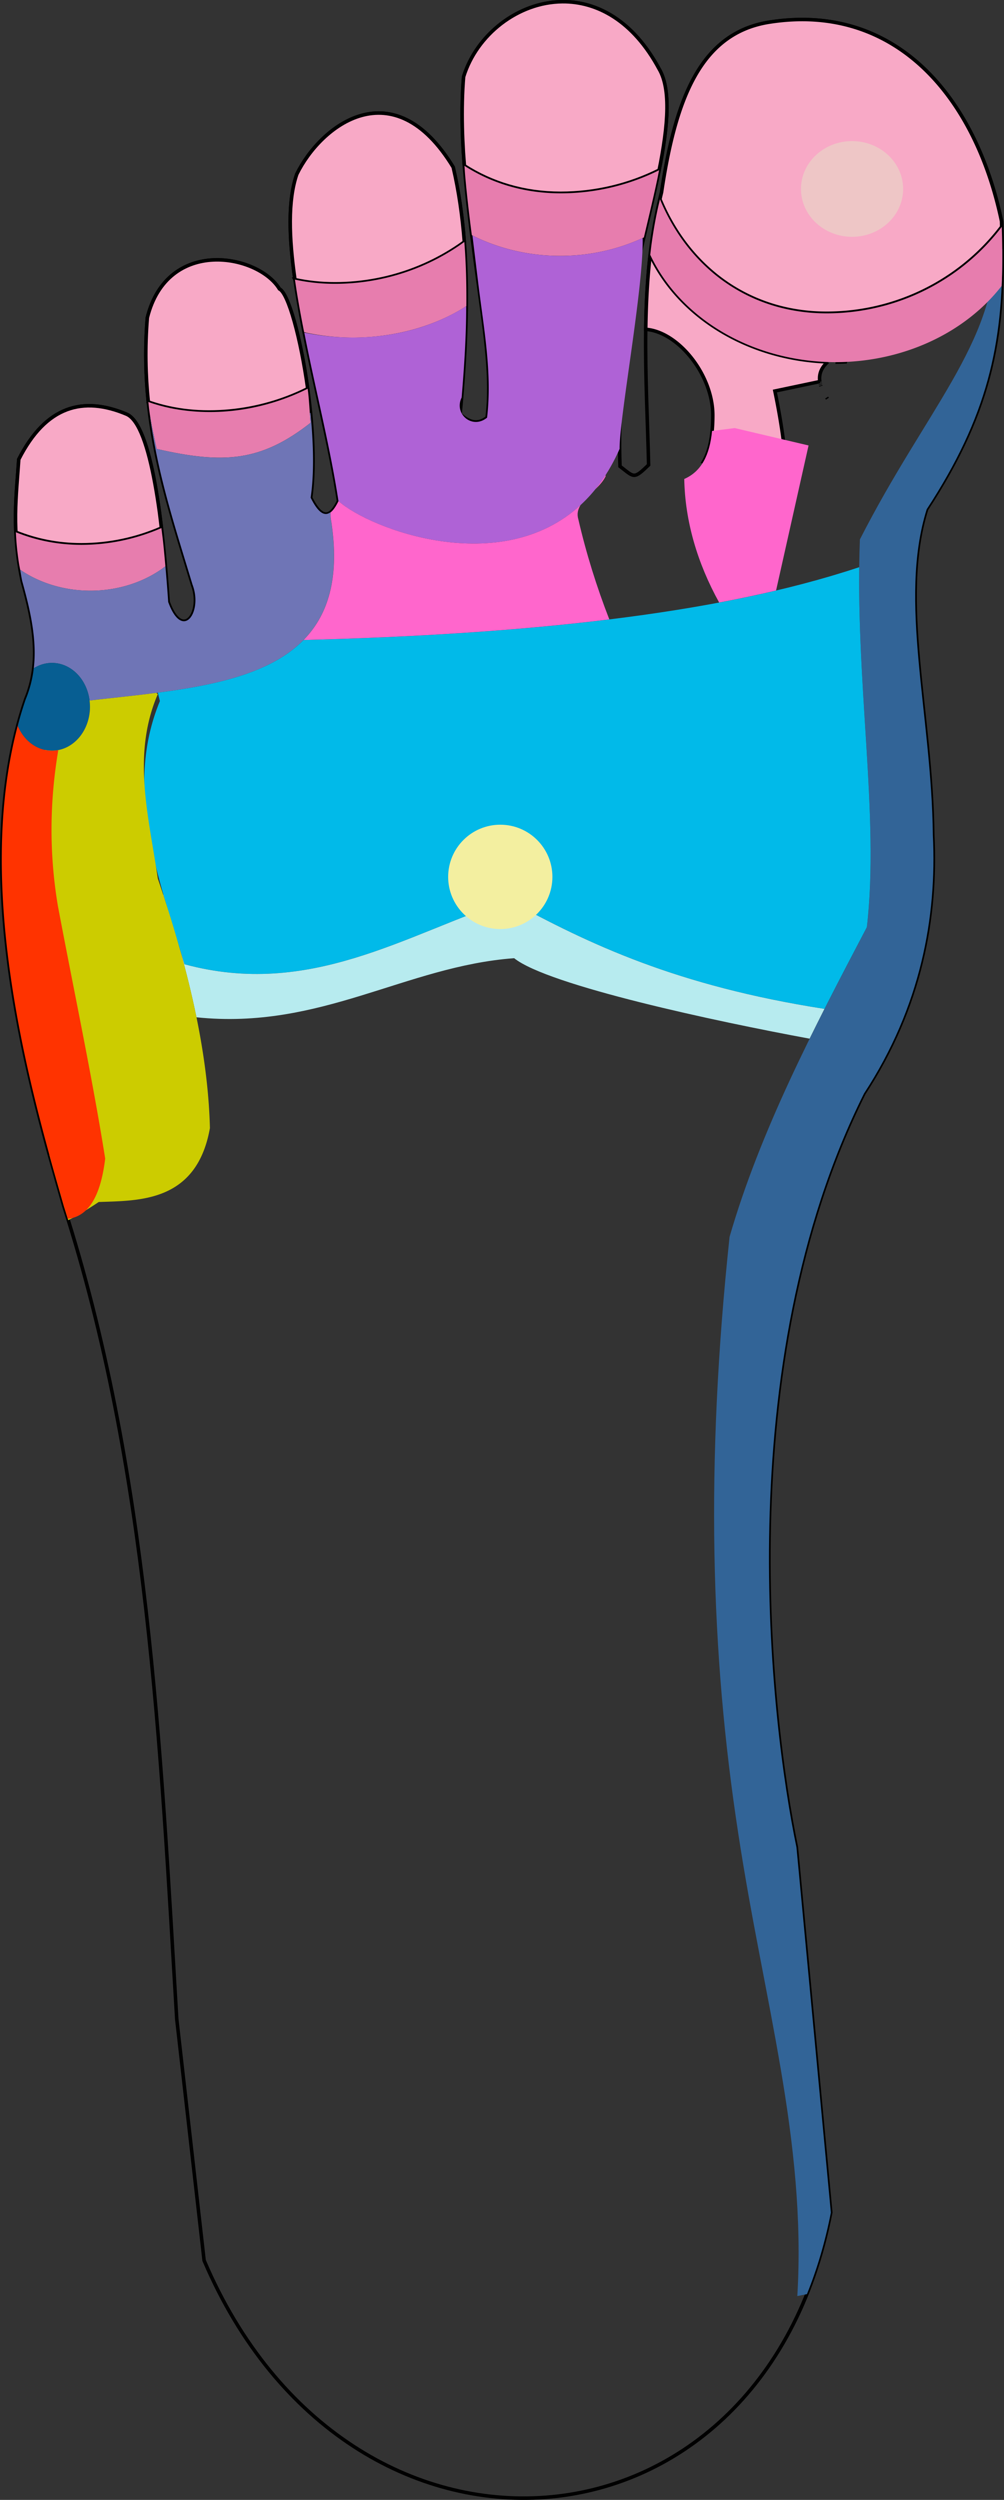 <?xml version="1.0" encoding="UTF-8" standalone="no"?>
<!-- Created with Inkscape (http://www.inkscape.org/) -->

<svg
   width="76.06mm"
   height="189.229mm"
   viewBox="0 0 76.06 189.229"
   version="1.1"
   id="svg305"
   inkscape:version="1.2.2 (732a01da63, 2022-12-09)"
   sodipodi:docname="pe_direito.svg"
   xmlns:inkscape="http://www.inkscape.org/namespaces/inkscape"
   xmlns:sodipodi="http://sodipodi.sourceforge.net/DTD/sodipodi-0.dtd"
   xmlns="http://www.w3.org/2000/svg"
   xmlns:svg="http://www.w3.org/2000/svg">
  <rect x="0" y="0" width="76.06" height="189.229" fill="#333333" stroke="none"/>
  <sodipodi:namedview
     id="namedview307"
     pagecolor="#505050"
     bordercolor="#eeeeee"
     borderopacity="1"
     inkscape:showpageshadow="0"
     inkscape:pageopacity="0"
     inkscape:pagecheckerboard="0"
     inkscape:deskcolor="#505050"
     inkscape:document-units="mm"
     showgrid="false"
     inkscape:zoom="0.78859361"
     inkscape:cx="-46.28493"
     inkscape:cy="357.59864"
     inkscape:window-width="1366"
     inkscape:window-height="745"
     inkscape:window-x="-8"
     inkscape:window-y="-8"
     inkscape:window-maximized="1"
     inkscape:current-layer="layer1" />
  <defs
     id="defs302" />
  <g
     inkscape:label="pe_direito"
     inkscape:groupmode="layer"
     id="layer1"
     transform="translate(17.895,-55.144)">
    <path
       style="display:inline;fill:none;fill-rule:evenodd;stroke:#000000;stroke-width:0.265;stroke-dasharray:none;paint-order:stroke fill markers;stop-color:#000000"
       d="m -2.433,226.249 c 10.95,25.663 42.212,23.361 47.476,-3.631 l -2.607,-27.648 c -1.993,-9.565 -5.188,-36.461 5.12,-57.064 4.31,-6.585 5.519,-13.383 5.213,-19.549 -0.096,-9.172 -2.632,-17.775 -0.465,-24.669 5.028,-7.697 5.993,-13.445 5.678,-21.783 -1.98,-9.492 -8.069,-16.578 -17.594,-15.081 -5.248,0.825 -7.12,5.884 -8.165,12.89 -1.75,6.64 -1.125,14.246 -0.981,20.623 -1.146,1.111 -1.082,0.94 -2.167,0.106 -0.144,-4.037 0.191,-8.074 0.79,-12.112 0.504,-5.004 4.173,-14.581 2.172,-17.97 -4.53,-8.408 -13.043,-5.091 -14.811,0.592 -0.405,4.954 0.387,10.29 1.119,15.712 0.522,3.866 1.037,7.141 0.658,10.092 -0.54,0.402 -1.152,0.553 -2.041,-0.263 0.636,-6.729 0.777,-13.102 -0.527,-18.694 -4.531,-7.446 -10.028,-3.179 -11.848,0.527 -1.839,5.354 1.916,16.5 3.16,24.75 -0.558,1.141 -1.2,1.561 -2.106,-0.263 0.795,-5.219 -1.18,-15.221 -2.37,-15.798 -1.602,-2.627 -8.47,-3.95 -10.005,2.172 -0.644,7.807 1.527,13.925 3.423,20.208 0.801,2.082 -0.758,4.315 -1.843,1.316 -0.382,-5.73 -1.246,-13.43 -3.16,-14.218 -3.29,-1.379 -6.1,-0.634 -8.162,3.423 -0.181,2.758 -0.56,5.285 0.263,9.215 0.894,3.186 1.452,6.09 0.263,8.952 -4.491,13.153 0.472,29.903 2.896,38.376 6.383,19.838 7.331,40.978 8.548,61.507 z"
       id="path289"
       inkscape:label="contorno"
       sodipodi:nodetypes="ccccccccccccccsccccccccccccccccc" />
    <path
       id="path311"
       style="fill:#326497;fill-rule:evenodd;stroke:none;stroke-width:0.265;stroke-dasharray:none;paint-order:stroke fill markers;stop-color:#000000;fill-opacity:1"
       inkscape:label="vertebra_lombar"
       d="m 58.031,73.993 -0.517,-0.135 c -0.002,0.228 -0.009,0.453 -0.021,0.677 -0.012,0.224 -0.028,0.445 -0.05,0.665 -0.021,0.22 -0.047,0.438 -0.077,0.654 -0.03,0.216 -0.066,0.431 -0.105,0.645 -0.04,0.214 -0.083,0.426 -0.131,0.637 -0.048,0.211 -0.1,0.421 -0.157,0.63 -0.056,0.209 -0.117,0.417 -0.181,0.625 -0.064,0.207 -0.132,0.414 -0.204,0.62 -0.072,0.206 -0.147,0.412 -0.226,0.618 -0.079,0.205 -0.162,0.411 -0.248,0.616 -0.172,0.41 -0.358,0.82 -0.556,1.231 -0.198,0.411 -0.408,0.825 -0.629,1.241 -0.221,0.416 -0.453,0.836 -0.695,1.26 -0.242,0.424 -0.494,0.853 -0.753,1.289 -0.26,0.436 -0.528,0.878 -0.803,1.329 -0.55,0.901 -1.129,1.836 -1.725,2.817 -0.298,0.491 -0.601,0.993 -0.906,1.509 -0.306,0.516 -0.614,1.045 -0.925,1.59 -0.311,0.545 -0.622,1.105 -0.935,1.682 -0.313,0.577 -0.626,1.17 -0.939,1.782 -0.026,0.657 -0.042,1.315 -0.051,1.971 -0.009,0.657 -0.009,1.312 -0.004,1.967 0.006,0.655 0.018,1.308 0.035,1.96 0.018,0.652 0.04,1.302 0.067,1.949 0.054,1.295 0.123,2.582 0.199,3.856 0.075,1.274 0.157,2.535 0.234,3.779 0.077,1.244 0.149,2.471 0.206,3.678 0.029,0.603 0.054,1.202 0.074,1.795 0.02,0.593 0.035,1.179 0.044,1.76 0.009,0.581 0.011,1.155 0.006,1.723 -0.005,0.568 -0.018,1.129 -0.039,1.684 -0.021,0.554 -0.052,1.101 -0.092,1.641 -0.04,0.539 -0.091,1.072 -0.152,1.595 -0.505,0.962 -1.01,1.924 -1.512,2.887 -0.502,0.963 -1,1.926 -1.491,2.891 -0.491,0.965 -0.976,1.931 -1.45,2.9 -0.474,0.968 -0.939,1.938 -1.39,2.911 -0.225,0.486 -0.448,0.974 -0.666,1.461 -0.218,0.488 -0.433,0.977 -0.643,1.466 -0.21,0.489 -0.416,0.98 -0.618,1.471 -0.202,0.491 -0.399,0.983 -0.591,1.476 -0.192,0.493 -0.379,0.987 -0.561,1.483 -0.182,0.495 -0.358,0.991 -0.529,1.489 -0.17,0.497 -0.335,0.996 -0.493,1.496 -0.158,0.5 -0.311,1.001 -0.456,1.503 -0.115,1.083 -0.221,2.153 -0.319,3.212 -0.098,1.059 -0.187,2.106 -0.267,3.143 -0.081,1.037 -0.152,2.062 -0.216,3.078 -0.064,1.015 -0.119,2.02 -0.166,3.016 -0.047,0.995 -0.086,1.981 -0.116,2.958 -0.031,0.977 -0.053,1.944 -0.068,2.903 -0.015,0.959 -0.021,1.91 -0.02,2.853 0.001,0.943 0.01,1.878 0.026,2.806 0.017,0.928 0.041,1.848 0.073,2.762 0.032,0.914 0.071,1.821 0.118,2.722 0.047,0.901 0.101,1.797 0.162,2.687 0.061,0.89 0.13,1.774 0.206,2.654 0.076,0.88 0.159,1.754 0.249,2.625 0.09,0.871 0.188,1.737 0.291,2.6 0.104,0.863 0.215,1.721 0.332,2.578 0.118,0.856 0.242,1.71 0.373,2.561 0.121,0.795 0.247,1.582 0.377,2.361 0.13,0.779 0.263,1.55 0.399,2.314 0.272,1.528 0.554,3.028 0.837,4.506 0.282,1.479 0.564,2.936 0.836,4.38 0.136,0.722 0.269,1.44 0.398,2.155 0.129,0.716 0.255,1.428 0.376,2.139 0.12,0.711 0.236,1.42 0.345,2.129 0.109,0.708 0.212,1.416 0.306,2.123 0.095,0.707 0.182,1.415 0.26,2.123 0.078,0.708 0.148,1.417 0.207,2.128 0.059,0.711 0.107,1.423 0.145,2.137 0.037,0.715 0.064,1.432 0.076,2.153 0.013,0.721 0.013,1.445 -0.001,2.173 -0.007,0.364 -0.017,0.729 -0.032,1.096 -0.014,0.366 -0.032,0.734 -0.053,1.103 l 0.727,-0.148 c 0.763,-1.889 1.377,-3.945 1.812,-6.172 l -2.607,-27.648 c -1.993,-9.565 -5.188,-36.461 5.12,-57.064 4.31,-6.585 5.519,-13.382 5.213,-19.549 -0.096,-9.172 -2.632,-17.775 -0.466,-24.669 4.597,-7.036 5.794,-12.45 5.726,-19.698 z" />
    <g
       id="g5602"
       style="display:inline"
       transform="translate(-79.139,-72.011)"
       inkscape:label="cabeça">
      <path
         id="path960"
         style="font-variation-settings:normal;opacity:1;vector-effect:none;fill:#f8a9c6;fill-opacity:1;fill-rule:evenodd;stroke:#000000;stroke-width:0.265;stroke-linecap:butt;stroke-linejoin:miter;stroke-miterlimit:4;stroke-dasharray:none;stroke-dashoffset:0;stroke-opacity:1;-inkscape-stroke:none;paint-order:stroke fill markers;stop-color:#000000;stop-opacity:1"
         d="m 73.471,167.128 c -0.049,-0.406 -0.093,-0.817 -0.148,-1.213 -0.103,-0.745 -0.217,-1.468 -0.343,-2.153 -0.063,-0.342 -0.128,-0.675 -0.197,-0.996 -0.069,-0.321 -0.141,-0.63 -0.217,-0.926 -0.075,-0.295 -0.154,-0.576 -0.236,-0.841 -0.082,-0.265 -0.167,-0.514 -0.256,-0.745 -0.089,-0.231 -0.182,-0.443 -0.278,-0.635 -0.096,-0.192 -0.196,-0.363 -0.3,-0.512 -0.052,-0.074 -0.105,-0.143 -0.159,-0.206 -0.054,-0.063 -0.109,-0.119 -0.164,-0.17 -0.056,-0.051 -0.113,-0.095 -0.171,-0.133 -0.058,-0.038 -0.116,-0.069 -0.176,-0.094 -0.206,-0.086 -0.41,-0.164 -0.611,-0.234 -0.202,-0.069 -0.402,-0.13 -0.599,-0.181 -0.198,-0.052 -0.394,-0.095 -0.588,-0.129 -0.194,-0.034 -0.385,-0.059 -0.575,-0.074 -0.19,-0.015 -0.377,-0.021 -0.562,-0.017 -0.185,0.004 -0.369,0.018 -0.549,0.041 -0.181,0.024 -0.359,0.058 -0.535,0.102 -0.176,0.044 -0.35,0.099 -0.521,0.164 -0.171,0.065 -0.34,0.141 -0.507,0.227 -0.167,0.087 -0.331,0.184 -0.492,0.293 -0.162,0.109 -0.321,0.229 -0.477,0.36 -0.156,0.131 -0.311,0.274 -0.462,0.429 -0.151,0.155 -0.3,0.321 -0.445,0.5 -0.146,0.179 -0.289,0.369 -0.429,0.572 -0.14,0.203 -0.278,0.419 -0.412,0.646 -0.135,0.228 -0.266,0.468 -0.395,0.722 -0.045,0.689 -0.103,1.364 -0.151,2.051 -0.024,0.343 -0.045,0.689 -0.062,1.041 -0.017,0.352 -0.028,0.71 -0.032,1.077 -0.004,0.367 6.98e-4,0.743 0.015,1.131 0.003,0.07 0.011,0.146 0.014,0.217 1.519,0.613 3.18,0.952 4.953,0.952 2.137,0 4.188,-0.45 6.07,-1.269 z"
         inkscape:label="mínimo" />
      <path
         id="path5536"
         style="font-variation-settings:normal;display:inline;opacity:1;vector-effect:none;fill:#f8a9c6;fill-opacity:1;fill-rule:evenodd;stroke:#000000;stroke-width:0.265;stroke-linecap:butt;stroke-linejoin:miter;stroke-miterlimit:4;stroke-dasharray:none;stroke-dashoffset:0;stroke-opacity:1;-inkscape-stroke:none;paint-order:stroke fill markers;stop-color:#000000;stop-opacity:1"
         inkscape:label="anelar"
         d="m 72.479,157.58 c 0.057,0.02 0.113,0.043 0.171,0.062 0.227,0.076 0.456,0.146 0.689,0.21 0.233,0.064 0.469,0.122 0.709,0.174 0.24,0.052 0.482,0.098 0.728,0.137 0.246,0.04 0.494,0.073 0.746,0.099 0.252,0.027 0.507,0.046 0.765,0.06 0.258,0.013 0.518,0.021 0.782,0.021 0.264,0 0.527,-0.006 0.788,-0.019 0.262,-0.012 0.522,-0.03 0.781,-0.055 0.259,-0.024 0.517,-0.055 0.774,-0.091 0.256,-0.036 0.511,-0.078 0.765,-0.126 0.253,-0.048 0.505,-0.102 0.755,-0.161 0.25,-0.059 0.498,-0.124 0.744,-0.194 0.246,-0.07 0.49,-0.146 0.732,-0.227 0.242,-0.081 0.481,-0.168 0.719,-0.26 0.237,-0.092 0.472,-0.19 0.705,-0.292 0.232,-0.103 0.463,-0.211 0.69,-0.324 0.011,-0.005 0.022,-0.012 0.033,-0.017 -0.53,-3.826 -1.464,-7.223 -2.143,-7.551 -1.602,-2.627 -8.47,-3.95 -10.005,2.172 -0.186,2.253 -0.136,4.365 0.072,6.381 z" />
      <path
         id="path5506"
         style="font-variation-settings:normal;display:inline;opacity:1;vector-effect:none;fill:#f8a9c6;fill-opacity:1;fill-rule:evenodd;stroke:#000000;stroke-width:0.265;stroke-linecap:butt;stroke-linejoin:miter;stroke-miterlimit:4;stroke-dasharray:none;stroke-dashoffset:0;stroke-opacity:1;-inkscape-stroke:none;paint-order:stroke fill markers;stop-color:#000000;stop-opacity:1"
         inkscape:label="médio"
         d="m 83.589,148.321 c 0.004,8e-4 0.007,0.002 0.011,0.003 0.24,0.052 0.482,0.098 0.728,0.137 0.246,0.04 0.495,0.073 0.747,0.099 0.252,0.027 0.506,0.047 0.764,0.06 0.258,0.013 0.519,0.02 0.782,0.02 0.264,0 0.526,-0.006 0.788,-0.019 0.262,-0.012 0.522,-0.03 0.781,-0.055 0.259,-0.024 0.517,-0.055 0.774,-0.091 0.256,-0.036 0.511,-0.078 0.765,-0.126 0.253,-0.048 0.505,-0.101 0.755,-0.16 0.25,-0.059 0.498,-0.124 0.744,-0.195 0.246,-0.07 0.49,-0.146 0.732,-0.227 0.242,-0.081 0.482,-0.168 0.719,-0.26 0.237,-0.092 0.472,-0.189 0.705,-0.292 0.232,-0.103 0.462,-0.21 0.689,-0.323 0.227,-0.113 0.452,-0.231 0.673,-0.354 0.222,-0.123 0.441,-0.251 0.656,-0.384 0.216,-0.133 0.428,-0.271 0.637,-0.414 0.129,-0.088 0.254,-0.181 0.381,-0.272 -0.152,-1.957 -0.421,-3.848 -0.843,-5.656 -4.531,-7.446 -10.028,-3.179 -11.848,0.527 -0.688,2.002 -0.593,4.815 -0.14,7.983 z" />
      <path
         id="path5452"
         style="font-variation-settings:normal;opacity:1;vector-effect:none;fill:#f8a9c6;fill-opacity:1;fill-rule:evenodd;stroke:#000000;stroke-width:0.265;stroke-linecap:butt;stroke-linejoin:miter;stroke-miterlimit:4;stroke-dasharray:none;stroke-dashoffset:0;stroke-opacity:1;-inkscape-stroke:none;paint-order:stroke fill markers;stop-color:#000000;stop-opacity:1"
         d="m 111.175,140.04 c 0.038,-0.189 0.079,-0.38 0.114,-0.566 0.079,-0.422 0.151,-0.837 0.214,-1.244 0.063,-0.407 0.117,-0.806 0.16,-1.194 0.043,-0.388 0.073,-0.764 0.091,-1.128 0.018,-0.363 0.022,-0.713 0.01,-1.046 -0.006,-0.167 -0.016,-0.329 -0.029,-0.487 -0.014,-0.158 -0.032,-0.312 -0.055,-0.461 -0.022,-0.149 -0.049,-0.293 -0.081,-0.433 -0.032,-0.139 -0.068,-0.273 -0.11,-0.402 -0.042,-0.129 -0.088,-0.252 -0.14,-0.37 -0.052,-0.118 -0.109,-0.229 -0.172,-0.335 -0.124,-0.23 -0.251,-0.451 -0.38,-0.664 -0.13,-0.213 -0.262,-0.417 -0.397,-0.612 -0.135,-0.196 -0.272,-0.383 -0.412,-0.562 -0.14,-0.179 -0.282,-0.35 -0.426,-0.513 -0.144,-0.163 -0.291,-0.318 -0.439,-0.465 -0.148,-0.147 -0.298,-0.286 -0.45,-0.418 -0.152,-0.132 -0.305,-0.256 -0.46,-0.372 -0.155,-0.117 -0.311,-0.226 -0.469,-0.328 -0.157,-0.102 -0.316,-0.197 -0.476,-0.284 -0.16,-0.088 -0.32,-0.168 -0.482,-0.242 -0.161,-0.074 -0.324,-0.14 -0.487,-0.201 -0.163,-0.06 -0.326,-0.114 -0.49,-0.161 -0.164,-0.047 -0.328,-0.088 -0.492,-0.122 -0.164,-0.034 -0.328,-0.063 -0.492,-0.085 -0.164,-0.022 -0.329,-0.038 -0.492,-0.048 -0.164,-0.01 -0.327,-0.014 -0.49,-0.012 h -5.2e-4 c -0.21,0.002 -0.418,0.013 -0.626,0.034 -0.207,0.021 -0.413,0.05 -0.618,0.088 -0.204,0.038 -0.407,0.085 -0.607,0.14 -0.2,0.055 -0.398,0.119 -0.593,0.19 -0.195,0.071 -0.387,0.15 -0.576,0.236 -0.189,0.086 -0.375,0.18 -0.558,0.281 -0.182,0.101 -0.361,0.208 -0.535,0.322 -0.174,0.114 -0.345,0.235 -0.511,0.362 -0.166,0.127 -0.327,0.261 -0.483,0.399 -0.156,0.139 -0.307,0.283 -0.452,0.434 -0.145,0.15 -0.285,0.306 -0.419,0.466 -0.134,0.16 -0.262,0.326 -0.383,0.496 -0.121,0.17 -0.237,0.344 -0.345,0.523 -0.108,0.179 -0.209,0.361 -0.302,0.548 -0.094,0.186 -0.18,0.377 -0.258,0.571 -0.078,0.194 -0.149,0.39 -0.211,0.59 -0.051,0.619 -0.083,1.245 -0.098,1.875 -0.016,0.631 -0.015,1.267 -5.1e-4,1.907 0.014,0.641 0.043,1.286 0.082,1.936 0.021,0.339 0.052,0.682 0.078,1.023 2.053,1.321 4.515,2.082 7.293,2.082 2.636,0 5.181,-0.62 7.453,-1.75 z"
         inkscape:label="indicador" />
      <path
         id="path16625"
         style="font-variation-settings:normal;display:inline;vector-effect:none;fill:#f8a9c6;fill-opacity:1;stroke:#000000;stroke-width:0.265;stroke-linecap:butt;stroke-linejoin:miter;stroke-miterlimit:4;stroke-dasharray:none;stroke-dashoffset:0;stroke-opacity:1;-inkscape-stroke:none;paint-order:stroke fill markers;stop-color:#000000"
         d="m 110.511,146.365 c -0.019,0.163 -0.042,0.324 -0.059,0.487 -0.046,0.437 -0.086,0.875 -0.12,1.314 -0.034,0.439 -0.062,0.88 -0.085,1.321 -0.045,0.865 -0.071,1.732 -0.082,2.597 2.451,0.178 5.079,3.427 5.079,6.506 0,1.479 -0.214,2.667 -0.718,3.53 l 6.317,1.972 c -0.003,-2.237 -0.349,-4.693 -0.896,-7.337 l 3.403,-0.716 c 9.8e-4,0.007 0.003,0.013 0.004,0.02 -0.081,-0.504 0.051,-1.022 0.599,-1.511 a 15.14,12.967 0 0 1 -13.45,-8.108 c 0.003,-0.025 0.006,-0.05 0.009,-0.075 z m 14.783,8.178 a 15.14,12.967 0 0 1 -0.758,0.021 15.14,12.967 0 0 0 0.757,-0.018 z m -1.929,1.584 c 0.002,0.011 0.004,0.021 0.006,0.032 -0.002,-0.011 -0.004,-0.021 -0.006,-0.032 z m 0.025,0.11 c 0.003,0.011 0.005,0.022 0.008,0.033 -0.003,-0.011 -0.005,-0.022 -0.008,-0.033 z m 0.028,0.099 c 0.004,0.014 0.009,0.028 0.013,0.042 -0.005,-0.014 -0.009,-0.028 -0.013,-0.042 z m 0.454,0.912 c 0.019,0.029 0.037,0.058 0.056,0.086 -0.019,-0.028 -0.038,-0.057 -0.056,-0.086 z m -12.632,-15.006 c 0.023,0.056 0.046,0.112 0.07,0.168 0.048,0.111 0.096,0.222 0.146,0.331 0.05,0.11 0.101,0.218 0.153,0.326 0.052,0.108 0.106,0.215 0.16,0.321 0.054,0.106 0.11,0.212 0.167,0.317 0.057,0.105 0.115,0.208 0.174,0.311 0.059,0.103 0.119,0.205 0.18,0.306 0.061,0.101 0.123,0.201 0.187,0.301 0.063,0.099 0.128,0.198 0.193,0.296 0.066,0.098 0.132,0.194 0.2,0.29 0.068,0.096 0.136,0.19 0.206,0.284 0.07,0.094 0.141,0.187 0.213,0.279 0.072,0.092 0.145,0.183 0.219,0.272 0.074,0.09 0.149,0.178 0.225,0.266 0.076,0.088 0.153,0.175 0.231,0.26 0.078,0.086 0.158,0.17 0.238,0.254 0.08,0.084 0.161,0.166 0.243,0.248 0.082,0.081 0.165,0.162 0.25,0.241 0.084,0.079 0.169,0.157 0.255,0.234 0.086,0.077 0.173,0.152 0.261,0.227 0.088,0.075 0.177,0.148 0.267,0.221 0.09,0.072 0.181,0.143 0.273,0.213 0.092,0.07 0.185,0.139 0.279,0.206 0.094,0.067 0.189,0.133 0.284,0.198 0.096,0.065 0.192,0.129 0.289,0.191 0.098,0.062 0.196,0.124 0.296,0.183 0.099,0.06 0.2,0.119 0.301,0.176 0.101,0.057 0.203,0.113 0.306,0.168 0.103,0.055 0.207,0.108 0.312,0.16 0.105,0.052 0.21,0.103 0.317,0.152 0.106,0.049 0.214,0.097 0.322,0.144 0.108,0.046 0.217,0.091 0.327,0.135 0.11,0.044 0.221,0.086 0.332,0.127 0.112,0.041 0.224,0.08 0.337,0.118 0.113,0.038 0.227,0.074 0.342,0.11 0.115,0.035 0.231,0.069 0.347,0.101 0.117,0.032 0.234,0.062 0.352,0.091 0.118,0.029 0.237,0.057 0.357,0.083 0.12,0.026 0.24,0.051 0.362,0.073 0.121,0.023 0.243,0.044 0.366,0.064 0.123,0.02 0.247,0.038 0.371,0.055 0.124,0.017 0.249,0.032 0.375,0.045 0.126,0.013 0.253,0.025 0.38,0.035 0.127,0.01 0.256,0.019 0.384,0.025 0.129,0.007 0.258,0.012 0.389,0.015 0.13,0.003 0.261,0.005 0.393,0.005 0.132,0 0.264,-0.002 0.395,-0.005 0.131,-0.003 0.262,-0.008 0.393,-0.014 0.131,-0.006 0.261,-0.014 0.391,-0.023 0.13,-0.009 0.26,-0.019 0.39,-0.032 0.13,-0.012 0.259,-0.026 0.388,-0.041 0.129,-0.015 0.257,-0.032 0.386,-0.05 0.128,-0.018 0.256,-0.038 0.383,-0.059 0.127,-0.021 0.255,-0.043 0.381,-0.067 0.127,-0.024 0.253,-0.049 0.379,-0.076 0.126,-0.027 0.251,-0.055 0.376,-0.085 0.125,-0.03 0.25,-0.061 0.374,-0.093 0.124,-0.032 0.247,-0.066 0.371,-0.101 0.123,-0.035 0.245,-0.072 0.367,-0.11 0.122,-0.038 0.244,-0.078 0.365,-0.118 0.121,-0.041 0.241,-0.083 0.361,-0.126 0.12,-0.043 0.239,-0.088 0.358,-0.134 0.119,-0.046 0.237,-0.093 0.354,-0.142 0.117,-0.049 0.234,-0.099 0.35,-0.15 0.116,-0.051 0.232,-0.104 0.347,-0.158 0.115,-0.054 0.23,-0.109 0.343,-0.166 0.114,-0.057 0.226,-0.114 0.338,-0.173 0.112,-0.059 0.224,-0.119 0.335,-0.181 0.111,-0.061 0.221,-0.125 0.33,-0.189 0.109,-0.064 0.218,-0.129 0.326,-0.196 0.108,-0.067 0.215,-0.134 0.321,-0.203 0.106,-0.069 0.212,-0.139 0.317,-0.21 0.105,-0.071 0.209,-0.144 0.312,-0.218 0.103,-0.074 0.205,-0.149 0.306,-0.225 0.101,-0.076 0.202,-0.153 0.301,-0.232 0.1,-0.078 0.198,-0.158 0.296,-0.239 0.098,-0.081 0.194,-0.163 0.29,-0.245 0.096,-0.083 0.191,-0.167 0.285,-0.252 0.094,-0.085 0.187,-0.172 0.279,-0.259 0.092,-0.087 0.183,-0.176 0.273,-0.266 0.09,-0.09 0.18,-0.18 0.268,-0.272 0.088,-0.092 0.175,-0.185 0.261,-0.279 0.086,-0.094 0.171,-0.189 0.255,-0.285 0.084,-0.096 0.167,-0.193 0.249,-0.291 0.082,-0.098 0.163,-0.198 0.242,-0.298 0.074,-0.093 0.148,-0.188 0.22,-0.283 -0.004,-0.139 -0.004,-0.27 -0.009,-0.41 -1.98,-9.492 -8.069,-16.578 -17.594,-15.08 -5.248,0.825 -7.12,5.884 -8.165,12.89 -0.045,0.171 -0.082,0.345 -0.124,0.517 z"
         inkscape:label="polegar" />
    </g>
    <ellipse
       style="display:inline;fill:#eec6c6;fill-opacity:1;fill-rule:evenodd;stroke-width:0.265"
       id="path352"
       cx="87.113"
       cy="119.72"
       rx="3.869"
       ry="3.623"
       inkscape:label="glândula pituitária"
       transform="translate(-40.459,-50.273)" />
    <g
       id="g5811"
       inkscape:label="dentes"
       style="display:inline"
       transform="translate(-79.139,-72.011)">
      <path
         id="path1301"
         style="font-variation-settings:normal;display:inline;opacity:1;vector-effect:none;fill:#e77dae;fill-opacity:1;fill-rule:evenodd;stroke-width:0.265;stroke-linecap:butt;stroke-linejoin:miter;stroke-miterlimit:4;stroke-dasharray:none;stroke-dashoffset:0;stroke-opacity:1;-inkscape-stroke:none;stop-color:#000000;stop-opacity:1"
         d="m 84.769,159.16 c -0.067,-0.77 -0.108,-1.817 -0.216,-2.581 -3.188,1.589 -6.911,2.179 -10.415,1.468 -0.56,-0.12 -1.116,-0.267 -1.655,-0.465 0.128,1.35 0.351,2.225 0.627,3.552 5.075,1.163 7.904,0.966 11.659,-1.974 z"
         sodipodi:nodetypes="cscccc"
         inkscape:label="anelar2" />
      <path
         id="path1174"
         style="font-variation-settings:normal;vector-effect:none;fill:#e77dae;fill-opacity:1;fill-rule:evenodd;stroke-width:0.265;stroke-linecap:butt;stroke-linejoin:miter;stroke-miterlimit:4;stroke-dasharray:none;stroke-dashoffset:0;stroke-opacity:1;-inkscape-stroke:none;stop-color:#000000"
         d="m 96.572,150.328 c 0.001,-0.138 0.003,-0.277 0.003,-0.415 6.57e-4,-0.198 1.16e-4,-0.395 -0.001,-0.592 -0.001,-0.197 -0.003,-0.393 -0.006,-0.589 -0.003,-0.196 -0.007,-0.391 -0.012,-0.586 -0.005,-0.195 -0.011,-0.389 -0.018,-0.582 -0.007,-0.194 -0.015,-0.386 -0.024,-0.579 -0.009,-0.192 -0.019,-0.384 -0.03,-0.576 -0.011,-0.191 -0.023,-0.382 -0.037,-0.572 -0.009,-0.124 -0.018,-0.247 -0.028,-0.37 -0.126,0.091 -0.252,0.184 -0.381,0.272 -0.209,0.143 -0.422,0.281 -0.637,0.414 -0.216,0.133 -0.435,0.261 -0.656,0.384 -0.222,0.123 -0.446,0.242 -0.673,0.354 -0.227,0.113 -0.457,0.221 -0.689,0.323 -0.232,0.103 -0.467,0.2 -0.705,0.292 -0.237,0.092 -0.477,0.179 -0.719,0.26 -0.242,0.081 -0.486,0.157 -0.732,0.227 -0.246,0.07 -0.494,0.136 -0.744,0.195 -0.25,0.059 -0.502,0.112 -0.755,0.16 -0.253,0.048 -0.508,0.09 -0.765,0.126 -0.256,0.036 -0.514,0.067 -0.774,0.091 -0.259,0.024 -0.52,0.043 -0.781,0.055 -0.262,0.013 -0.524,0.019 -0.788,0.019 -0.264,0 -0.525,-0.007 -0.782,-0.02 -0.258,-0.013 -0.512,-0.034 -0.764,-0.06 -0.252,-0.027 -0.501,-0.06 -0.747,-0.099 -0.246,-0.04 -0.488,-0.086 -0.728,-0.137 -0.004,-0.001 -0.007,-0.002 -0.011,-0.003 0.001,0.009 0.002,0.017 0.004,0.025 0.038,0.265 0.079,0.532 0.121,0.802 0.043,0.27 0.088,0.541 0.135,0.815 0.047,0.274 0.096,0.549 0.147,0.827 0.051,0.277 0.103,0.556 0.157,0.837 0.043,0.224 0.088,0.449 0.133,0.674 a 13.033,9.413 0 0 0 3.656,0.412 13.033,9.413 0 0 0 8.63,-2.384 z"
         inkscape:label="médio2" />
      <path
         id="path1112"
         style="font-variation-settings:normal;vector-effect:none;fill:#e77dae;fill-opacity:1;fill-rule:evenodd;stroke-width:0.265;stroke-linecap:butt;stroke-linejoin:miter;stroke-miterlimit:4;stroke-dasharray:none;stroke-dashoffset:0;stroke-opacity:1;-inkscape-stroke:none;stop-color:#000000"
         d="m 110.022,145.128 c 0.139,-0.587 0.278,-1.173 0.42,-1.776 0.204,-0.865 0.407,-1.738 0.589,-2.599 0.051,-0.24 0.096,-0.475 0.143,-0.713 -2.272,1.13 -4.817,1.749 -7.452,1.749 -2.778,0 -5.24,-0.76 -7.293,-2.082 0.024,0.313 0.043,0.624 0.072,0.938 0.06,0.658 0.128,1.319 0.203,1.983 0.075,0.664 0.156,1.332 0.242,2.002 0.014,0.108 0.029,0.217 0.043,0.325 a 13.231,11.388 0 0 0 6.685,1.569 13.231,11.388 0 0 0 6.348,-1.397 z"
         inkscape:label="indicador2" />
      <path
         id="path1003"
         style="font-variation-settings:normal;vector-effect:none;fill:#e77dae;fill-opacity:1;fill-rule:evenodd;stroke-width:0.265;stroke-linecap:butt;stroke-linejoin:miter;stroke-miterlimit:4;stroke-dasharray:none;stroke-dashoffset:0;stroke-opacity:1;-inkscape-stroke:none;stop-color:#000000"
         d="m 137.123,148.791 c 0.006,-0.143 0.017,-0.283 0.022,-0.427 0.016,-0.47 0.026,-0.947 0.029,-1.432 0.003,-0.485 -3.1e-4,-0.978 -0.009,-1.48 -0.008,-0.452 -0.022,-0.915 -0.039,-1.382 0.002,0.085 0.003,0.171 0.006,0.258 -0.072,0.095 -0.146,0.19 -0.22,0.283 -0.08,0.1 -0.16,0.2 -0.242,0.298 -0.082,0.098 -0.165,0.195 -0.249,0.291 -0.084,0.096 -0.169,0.191 -0.255,0.285 -0.086,0.094 -0.173,0.187 -0.261,0.279 -0.088,0.092 -0.177,0.182 -0.268,0.272 -0.09,0.09 -0.181,0.178 -0.273,0.266 -0.092,0.087 -0.185,0.174 -0.279,0.259 -0.094,0.085 -0.189,0.169 -0.285,0.252 -0.096,0.083 -0.193,0.165 -0.29,0.245 -0.098,0.081 -0.197,0.16 -0.296,0.239 -0.1,0.078 -0.2,0.155 -0.301,0.232 -0.101,0.076 -0.203,0.151 -0.306,0.225 -0.103,0.074 -0.207,0.146 -0.312,0.218 -0.105,0.071 -0.211,0.141 -0.317,0.21 -0.106,0.069 -0.213,0.137 -0.321,0.203 -0.108,0.067 -0.216,0.132 -0.326,0.196 -0.109,0.064 -0.219,0.127 -0.33,0.189 -0.111,0.062 -0.223,0.122 -0.335,0.181 -0.112,0.059 -0.225,0.117 -0.338,0.173 -0.114,0.057 -0.228,0.112 -0.343,0.166 -0.115,0.054 -0.231,0.106 -0.347,0.158 -0.116,0.051 -0.233,0.102 -0.35,0.15 -0.117,0.049 -0.236,0.096 -0.354,0.142 -0.119,0.046 -0.238,0.09 -0.358,0.134 -0.12,0.043 -0.24,0.085 -0.361,0.126 -0.121,0.041 -0.243,0.08 -0.365,0.118 -0.122,0.038 -0.244,0.074 -0.367,0.11 -0.123,0.035 -0.246,0.069 -0.371,0.101 -0.124,0.032 -0.249,0.063 -0.374,0.093 -0.125,0.03 -0.25,0.058 -0.376,0.085 -0.126,0.027 -0.252,0.052 -0.379,0.076 -0.127,0.024 -0.254,0.046 -0.381,0.067 -0.127,0.021 -0.255,0.041 -0.383,0.059 -0.128,0.018 -0.257,0.035 -0.386,0.05 -0.129,0.015 -0.259,0.029 -0.388,0.041 -0.13,0.012 -0.259,0.022 -0.39,0.032 -0.13,0.009 -0.26,0.017 -0.391,0.023 -0.131,0.006 -0.262,0.011 -0.393,0.014 -0.131,0.003 -0.263,0.005 -0.395,0.005 -0.132,0 -0.263,-0.002 -0.393,-0.005 -0.13,-0.003 -0.26,-0.008 -0.389,-0.015 -0.129,-0.007 -0.257,-0.015 -0.384,-0.025 -0.127,-0.01 -0.254,-0.021 -0.38,-0.035 -0.126,-0.013 -0.251,-0.028 -0.375,-0.045 -0.124,-0.017 -0.248,-0.035 -0.371,-0.055 -0.123,-0.02 -0.245,-0.041 -0.366,-0.064 -0.121,-0.023 -0.242,-0.047 -0.362,-0.073 -0.12,-0.026 -0.239,-0.054 -0.357,-0.083 -0.118,-0.029 -0.235,-0.059 -0.352,-0.091 -0.117,-0.032 -0.232,-0.066 -0.347,-0.101 -0.115,-0.035 -0.229,-0.072 -0.342,-0.11 -0.113,-0.038 -0.226,-0.077 -0.337,-0.118 -0.112,-0.041 -0.222,-0.083 -0.332,-0.127 -0.11,-0.044 -0.219,-0.088 -0.327,-0.135 -0.108,-0.047 -0.216,-0.094 -0.322,-0.144 -0.106,-0.049 -0.212,-0.1 -0.317,-0.152 -0.105,-0.052 -0.209,-0.105 -0.312,-0.16 -0.103,-0.055 -0.205,-0.111 -0.306,-0.168 -0.101,-0.057 -0.201,-0.116 -0.301,-0.176 -0.099,-0.06 -0.198,-0.121 -0.296,-0.183 -0.098,-0.062 -0.194,-0.126 -0.289,-0.191 -0.096,-0.065 -0.19,-0.131 -0.284,-0.198 -0.094,-0.067 -0.187,-0.136 -0.279,-0.206 -0.092,-0.07 -0.183,-0.141 -0.273,-0.213 -0.09,-0.072 -0.179,-0.146 -0.267,-0.221 -0.088,-0.075 -0.175,-0.15 -0.261,-0.227 -0.086,-0.077 -0.171,-0.155 -0.255,-0.234 -0.084,-0.079 -0.167,-0.159 -0.25,-0.241 -0.082,-0.081 -0.163,-0.164 -0.243,-0.248 -0.08,-0.084 -0.16,-0.168 -0.238,-0.254 -0.078,-0.086 -0.155,-0.173 -0.231,-0.26 -0.076,-0.088 -0.151,-0.176 -0.225,-0.266 -0.074,-0.09 -0.147,-0.181 -0.219,-0.272 -0.072,-0.092 -0.143,-0.185 -0.213,-0.279 -0.07,-0.094 -0.138,-0.189 -0.206,-0.284 -0.068,-0.096 -0.134,-0.192 -0.2,-0.29 -0.066,-0.098 -0.13,-0.196 -0.193,-0.296 -0.063,-0.099 -0.125,-0.2 -0.187,-0.301 -0.061,-0.101 -0.121,-0.203 -0.18,-0.306 -0.059,-0.103 -0.117,-0.206 -0.174,-0.311 -0.057,-0.105 -0.112,-0.21 -0.167,-0.317 -0.054,-0.106 -0.108,-0.213 -0.16,-0.321 -0.052,-0.108 -0.103,-0.217 -0.153,-0.326 -0.05,-0.11 -0.099,-0.22 -0.146,-0.331 -0.024,-0.056 -0.046,-0.112 -0.07,-0.168 l 5.2e-4,-5.2e-4 c 0.017,-0.071 0.033,-0.142 0.05,-0.213 -0.08,0.316 -0.158,0.632 -0.228,0.952 -0.091,0.422 -0.175,0.847 -0.25,1.275 -0.075,0.428 -0.143,0.859 -0.203,1.291 -0.041,0.296 -0.074,0.594 -0.109,0.892 a 15.14,12.967 0 0 0 14.034,8.124 15.14,12.967 0 0 0 12.588,-5.773 z"
         inkscape:label="polegar2" />
      <path
         id="path1431"
         style="font-variation-settings:normal;display:inline;vector-effect:none;fill:#e77dae;fill-opacity:1;fill-rule:evenodd;stroke-width:0.265;stroke-linecap:butt;stroke-linejoin:miter;stroke-miterlimit:4;stroke-dasharray:none;stroke-dashoffset:0;stroke-opacity:1;-inkscape-stroke:none;stop-color:#000000"
         d="m 73.774,170.022 c -0.054,-0.607 -0.108,-1.216 -0.173,-1.826 -0.039,-0.36 -0.087,-0.711 -0.13,-1.068 -1.882,0.819 -3.933,1.269 -6.07,1.269 -1.773,0 -3.434,-0.339 -4.953,-0.952 0.015,0.322 0.033,0.647 0.065,0.989 0.039,0.416 0.091,0.849 0.159,1.299 0.026,0.175 0.067,0.367 0.099,0.548 a 8.393,6.977 0 0 0 5.323,1.588 8.393,6.977 0 0 0 5.68,-1.846 z"
         inkscape:label="mínimo2" />
    </g>
    <path
       id="path496-5"
       style="display:inline;fill:#6f75b6;fill-opacity:1;fill-rule:evenodd;stroke:none;stroke-width:0.265;stroke-dasharray:none;paint-order:stroke fill markers;stop-color:#000000"
       inkscape:label="ouvido"
       d="m 5.629,86.394 c -0.018,0.006 -0.035,0.013 -0.053,0.02 0.017,0.259 0.035,0.51 0.054,0.735 -0.117,0.092 -0.234,0.181 -0.349,0.268 -0.116,0.087 -0.231,0.17 -0.345,0.252 -0.114,0.081 -0.228,0.16 -0.341,0.236 -0.113,0.076 -0.225,0.15 -0.336,0.221 -0.112,0.071 -0.223,0.14 -0.333,0.206 -0.111,0.066 -0.221,0.13 -0.331,0.191 -0.11,0.061 -0.22,0.12 -0.329,0.177 -0.109,0.056 -0.219,0.111 -0.328,0.162 -0.109,0.052 -0.218,0.101 -0.327,0.148 -0.109,0.047 -0.218,0.092 -0.327,0.134 -0.109,0.043 -0.218,0.083 -0.327,0.121 -0.109,0.038 -0.219,0.074 -0.328,0.107 -0.11,0.034 -0.219,0.065 -0.329,0.095 -0.11,0.029 -0.221,0.057 -0.332,0.082 -0.111,0.025 -0.223,0.048 -0.335,0.069 -0.112,0.021 -0.224,0.04 -0.337,0.057 -0.113,0.017 -0.227,0.032 -0.342,0.045 -0.115,0.013 -0.23,0.024 -0.346,0.033 -0.116,0.009 -0.233,0.016 -0.351,0.022 -0.118,0.005 -0.237,0.009 -0.357,0.01 -0.12,0.002 -0.241,0.002 -0.363,-5.1e-4 -0.122,-0.002 -0.246,-0.006 -0.37,-0.011 -0.124,-0.006 -0.25,-0.013 -0.377,-0.022 -0.127,-0.009 -0.255,-0.02 -0.385,-0.033 -0.13,-0.012 -0.261,-0.026 -0.393,-0.042 -0.133,-0.016 -0.267,-0.033 -0.403,-0.052 -0.136,-0.019 -0.273,-0.039 -0.412,-0.061 -0.139,-0.022 -0.28,-0.046 -0.422,-0.071 -0.143,-0.025 -0.287,-0.052 -0.434,-0.08 -0.146,-0.028 -0.294,-0.058 -0.444,-0.088 -0.15,-0.031 -0.303,-0.063 -0.457,-0.097 -0.154,-0.034 -0.311,-0.069 -0.469,-0.105 -0.096,-0.462 -0.186,-0.87 -0.267,-1.262 -0.041,-0.196 -0.079,-0.388 -0.116,-0.581 -0.036,-0.193 -0.071,-0.387 -0.102,-0.587 -0.003,-10e-4 -0.006,-0.003 -0.009,-0.004 0.606,4.514 1.967,8.576 3.213,12.707 0.801,2.082 -0.758,4.315 -1.843,1.316 -0.058,-0.865 -0.131,-1.778 -0.212,-2.702 a 8.393,6.977 0 0 1 -0.597,0.417 8.393,6.977 0 0 1 -0.641,0.369 8.393,6.977 0 0 1 -0.68,0.318 8.393,6.977 0 0 1 -0.712,0.264 8.393,6.977 0 0 1 -0.739,0.208 8.393,6.977 0 0 1 -0.759,0.15 8.393,6.977 0 0 1 -0.773,0.091 8.393,6.977 0 0 1 -0.779,0.03 8.393,6.977 0 0 1 -0.72,-0.026 8.393,6.977 0 0 1 -0.715,-0.077 8.393,6.977 0 0 1 -0.704,-0.128 8.393,6.977 0 0 1 -0.688,-0.178 8.393,6.977 0 0 1 -0.667,-0.226 8.393,6.977 0 0 1 -0.641,-0.273 8.393,6.977 0 0 1 -0.611,-0.318 8.393,6.977 0 0 1 -0.576,-0.36 c 0.05,0.285 0.093,0.563 0.156,0.864 0.65,2.316 1.122,4.484 0.875,6.595 a 2.88,3.324 0 0 1 1.378,-0.407 2.88,3.324 0 0 1 2.85,2.855 c 0.194,-0.022 0.389,-0.045 0.583,-0.067 0.794,-0.09 1.593,-0.176 2.389,-0.266 0.398,-0.045 0.795,-0.091 1.19,-0.138 0.395,-0.048 0.789,-0.097 1.18,-0.149 0.196,-0.026 0.39,-0.053 0.584,-0.08 0.194,-0.027 0.387,-0.055 0.58,-0.084 0.192,-0.029 0.384,-0.059 0.575,-0.09 0.191,-0.031 0.38,-0.063 0.568,-0.096 0.188,-0.033 0.376,-0.067 0.562,-0.102 0.186,-0.035 0.371,-0.072 0.554,-0.11 0.184,-0.038 0.366,-0.077 0.546,-0.117 0.181,-0.041 0.36,-0.083 0.537,-0.126 0.178,-0.043 0.354,-0.088 0.528,-0.135 0.174,-0.047 0.347,-0.095 0.518,-0.145 0.171,-0.05 0.34,-0.101 0.507,-0.155 0.167,-0.054 0.332,-0.109 0.496,-0.166 0.163,-0.057 0.324,-0.116 0.483,-0.178 0.159,-0.061 0.316,-0.125 0.47,-0.191 0.155,-0.066 0.307,-0.134 0.457,-0.204 0.15,-0.07 0.297,-0.142 0.442,-0.217 0.072,-0.037 0.144,-0.076 0.215,-0.114 0.071,-0.039 0.142,-0.077 0.212,-0.117 0.07,-0.04 0.139,-0.08 0.208,-0.121 0.069,-0.041 0.136,-0.083 0.204,-0.125 0.067,-0.042 0.134,-0.086 0.2,-0.129 0.066,-0.044 0.131,-0.088 0.195,-0.133 0.064,-0.045 0.128,-0.09 0.191,-0.137 0.063,-0.046 0.126,-0.094 0.187,-0.142 0.062,-0.048 0.122,-0.097 0.182,-0.146 0.06,-0.049 0.119,-0.099 0.178,-0.15 0.059,-0.051 0.116,-0.102 0.173,-0.154 0.057,-0.052 0.113,-0.105 0.168,-0.159 0.055,-0.054 0.11,-0.108 0.164,-0.163 0.054,-0.055 0.107,-0.111 0.159,-0.168 0.052,-0.057 0.103,-0.114 0.153,-0.173 0.05,-0.058 0.1,-0.118 0.149,-0.178 0.049,-0.06 0.097,-0.121 0.144,-0.182 0.047,-0.062 0.093,-0.124 0.138,-0.188 0.045,-0.063 0.09,-0.127 0.133,-0.192 0.043,-0.065 0.086,-0.131 0.128,-0.198 0.042,-0.067 0.082,-0.134 0.122,-0.203 0.04,-0.069 0.079,-0.138 0.117,-0.208 0.038,-0.07 0.075,-0.141 0.111,-0.213 0.036,-0.072 0.071,-0.145 0.105,-0.219 0.034,-0.074 0.067,-0.148 0.099,-0.224 0.032,-0.076 0.063,-0.153 0.094,-0.23 0.03,-0.078 0.059,-0.156 0.087,-0.236 0.028,-0.08 0.055,-0.16 0.081,-0.242 0.026,-0.082 0.051,-0.164 0.075,-0.248 0.024,-0.084 0.047,-0.168 0.069,-0.253 0.022,-0.086 0.043,-0.172 0.063,-0.259 0.02,-0.087 0.039,-0.176 0.056,-0.266 0.018,-0.09 0.034,-0.18 0.049,-0.272 0.015,-0.092 0.03,-0.184 0.043,-0.278 0.013,-0.094 0.026,-0.189 0.037,-0.285 0.011,-0.096 0.02,-0.193 0.029,-0.291 0.009,-0.098 0.016,-0.197 0.023,-0.297 0.006,-0.1 0.011,-0.202 0.015,-0.304 0.004,-0.102 0.007,-0.206 0.009,-0.311 0.002,-0.105 0.002,-0.21 0.001,-0.317 -7.41e-4,-0.107 -0.003,-0.215 -0.006,-0.325 -0.003,-0.109 -0.007,-0.22 -0.013,-0.331 -0.006,-0.112 -0.013,-0.224 -0.021,-0.338 -0.008,-0.114 -0.018,-0.229 -0.028,-0.346 -0.011,-0.116 -0.023,-0.234 -0.036,-0.352 -0.013,-0.119 -0.027,-0.239 -0.043,-0.36 -0.016,-0.121 -0.033,-0.243 -0.051,-0.367 -0.018,-0.124 -0.038,-0.249 -0.059,-0.375 l -0.019,-0.417 c -0.418,0.307 -0.899,0.088 -1.494,-1.111 0.27,-1.774 0.216,-4.099 -0.014,-6.42 z m -21.134,20.309 c -0.005,0.024 -0.011,0.048 -0.017,0.072 0.006,-0.024 0.011,-0.048 0.017,-0.072 z m -0.443,1.382 c -0.032,0.093 -0.062,0.186 -0.092,0.279 0.031,-0.093 0.06,-0.186 0.092,-0.279 z" />
    <path
       id="path467"
       style="fill:#af62d6;fill-opacity:1;fill-rule:evenodd;stroke-width:0.265"
       d="m 35.79,17.823 0.453,3.708 c 0.408,3.34 1.054,6.708 0.657,10.082 -1.109,0.918 -2.538,-0.27 -1.928,-1.521 0.191,-2.3 0.344,-4.606 0.346,-6.914 -3.604,2.287 -8.15,2.841 -12.265,2 0.83,4.258 1.929,8.463 2.59,12.754 2.788,2.488 16.28,7.393 21.297,-3.957 -0.023,-2.365 1.824,-12.21 1.745,-15.961 a 13.231,11.388 0 0 1 -6.256,1.357 13.231,11.388 0 0 1 -6.639,-1.547 z"
       inkscape:label="olho"
       transform="translate(-17.895,55.144)" />
    <path
       id="path1314"
       style="opacity:1;fill:#075e92;fill-opacity:1;fill-rule:evenodd;stroke-width:0.265"
       d="m -15.34,105.729 c -0.008,0.066 -0.013,0.131 -0.022,0.197 -0.025,0.181 -0.056,0.362 -0.092,0.542 -0.036,0.18 -0.079,0.361 -0.127,0.541 -0.048,0.18 -0.103,0.359 -0.164,0.538 -0.061,0.179 -0.128,0.359 -0.203,0.537 -0.14,0.411 -0.272,0.825 -0.394,1.243 -0.074,0.254 -0.139,0.512 -0.207,0.768 a 2.88,3.324 0 0 0 2.59,1.873 2.88,3.324 0 0 0 2.88,-3.324 2.88,3.324 0 0 0 -2.88,-3.324 2.88,3.324 0 0 0 -1.381,0.409 z"
       inkscape:label="axila" />
    <path
       id="path16125"
       style="display:inline;fill:#01bae9;fill-opacity:1;stroke:none;stroke-width:0.265px;stroke-linecap:butt;stroke-linejoin:miter;stroke-opacity:1"
       d="m 47.192,98.078 c -10.94,3.64 -25.651,5.08 -42.092,5.511 -0.047,0.048 -0.094,0.095 -0.142,0.142 -0.055,0.054 -0.111,0.107 -0.168,0.159 -0.057,0.052 -0.115,0.103 -0.173,0.154 -0.059,0.051 -0.118,0.101 -0.178,0.15 -0.06,0.049 -0.121,0.098 -0.182,0.146 -0.062,0.048 -0.124,0.095 -0.187,0.142 -0.063,0.046 -0.127,0.092 -0.191,0.137 -0.064,0.045 -0.129,0.09 -0.195,0.133 -0.066,0.044 -0.133,0.087 -0.2,0.129 -0.067,0.042 -0.135,0.084 -0.204,0.125 -0.069,0.041 -0.138,0.082 -0.208,0.121 -0.07,0.04 -0.141,0.079 -0.212,0.117 -0.071,0.039 -0.143,0.077 -0.215,0.114 -0.145,0.075 -0.292,0.147 -0.442,0.217 -0.15,0.07 -0.302,0.138 -0.457,0.204 -0.155,0.066 -0.311,0.129 -0.47,0.191 -0.159,0.061 -0.32,0.12 -0.483,0.178 -0.163,0.057 -0.328,0.113 -0.496,0.166 -0.167,0.053 -0.336,0.105 -0.507,0.155 -0.171,0.05 -0.344,0.098 -0.518,0.145 -0.174,0.047 -0.35,0.091 -0.528,0.135 -0.178,0.043 -0.357,0.086 -0.537,0.126 -0.181,0.041 -0.363,0.08 -0.546,0.117 -0.184,0.038 -0.368,0.074 -0.554,0.11 -0.186,0.035 -0.374,0.069 -0.562,0.102 -0.188,0.033 -0.378,0.065 -0.568,0.096 -0.191,0.031 -0.382,0.061 -0.575,0.09 -0.192,0.029 -0.386,0.057 -0.58,0.084 -0.194,0.027 -0.389,0.054 -0.584,0.08 -0.059,0.008 -0.119,0.015 -0.178,0.022 l 0.159,0.634 c -2.744,6.64 -0.12,13.281 1.862,19.921 9.501,2.577 16.698,-2.222 24.576,-4.841 6.089,3.329 12.733,6.484 23.911,8.223 0.069,-0.135 0.134,-0.271 0.203,-0.406 0.491,-0.965 0.989,-1.928 1.491,-2.891 0.502,-0.963 1.007,-1.925 1.512,-2.887 0.062,-0.524 0.112,-1.056 0.152,-1.595 0.04,-0.539 0.071,-1.087 0.092,-1.641 0.021,-0.554 0.034,-1.116 0.039,-1.684 0.005,-0.568 0.003,-1.143 -0.006,-1.723 -0.009,-0.581 -0.023,-1.167 -0.043,-1.76 -0.02,-0.593 -0.045,-1.191 -0.074,-1.795 -0.057,-1.207 -0.129,-2.434 -0.206,-3.678 -0.077,-1.244 -0.159,-2.505 -0.234,-3.779 -0.075,-1.274 -0.145,-2.56 -0.198,-3.856 -0.027,-0.648 -0.05,-1.298 -0.068,-1.949 -0.018,-0.652 -0.029,-1.305 -0.035,-1.96 -0.005,-0.61 -0.004,-1.221 0.004,-1.833 z"
       inkscape:label="pulmão/torax" />
    <path
       id="path13175"
       style="display:inline;fill:#ff66cc;stroke:none;stroke-width:0.265px;stroke-linecap:butt;stroke-linejoin:miter;stroke-opacity:1"
       d="m 37.765,87.547 -1.716,0.218 c -0.177,1.827 -0.811,3.071 -2.107,3.635 0.06,3.185 0.982,6.348 2.644,9.352 1.479,-0.279 2.918,-0.581 4.311,-0.909 l 2.462,-10.98 z m -8.93,2.025 c -0.01,0.021 -0.021,0.041 -0.031,0.061 -0.023,0.048 -0.063,0.129 -0.063,0.129 0.032,-0.063 0.063,-0.126 0.094,-0.191 z m -0.094,0.191 c 0.007,-0.014 0.023,-0.049 0.032,-0.067 -0.049,0.099 -0.098,0.197 -0.148,0.293 0.036,-0.069 0.071,-0.137 0.106,-0.207 0.002,-0.004 0.007,-0.015 0.009,-0.019 z m 0.319,0.148 c 0.005,0.248 0.01,0.401 0.009,0.305 -0.003,-0.101 -0.006,-0.203 -0.009,-0.304 -1.3e-4,-1.9e-4 -3.7e-4,-3.2e-4 -5.1e-4,-5.2e-4 z m 0.009,0.305 c 0.002,0.076 0.004,0.151 0.007,0.227 -0.003,-0.079 -0.005,-0.158 -0.007,-0.238 6e-5,0.005 -4e-5,0.007 0,0.011 z m 0.007,0.227 c 0,1.8e-4 -10e-6,3.5e-4 0,5.2e-4 0.136,0.104 0.253,0.198 0.358,0.281 0.052,0.041 0.101,0.08 0.147,0.115 0.046,0.035 0.089,0.067 0.13,0.096 0.005,0.004 0.01,0.006 0.015,0.009 -0.02,-0.013 -0.08,-0.057 -0.145,-0.106 -1.8e-4,-1.4e-4 -3.4e-4,-3.8e-4 -5.2e-4,-5.2e-4 -0.051,-0.038 -0.101,-0.077 -0.128,-0.1 -0.006,-0.005 -0.012,-0.009 -0.018,-0.014 -0.104,-0.082 -0.222,-0.176 -0.358,-0.281 z m -0.499,-0.359 c -0.059,0.111 -0.119,0.217 -0.179,0.325 0.007,-0.012 0.009,-0.016 0.016,-0.028 0.055,-0.098 0.11,-0.196 0.163,-0.297 z m -0.261,0.471 c -0.006,0.011 -0.013,0.021 -0.02,0.032 -0.051,0.086 -0.104,0.177 -0.099,0.17 0.04,-0.066 0.08,-0.134 0.119,-0.202 z m -0.074,0.123 c -0.048,0.08 -0.095,0.16 -0.143,0.238 0.03,-0.049 0.06,-0.097 0.09,-0.147 0.01,-0.017 0.038,-0.067 0.053,-0.091 z m 1.488,0.269 c 5.2e-4,4.7e-4 0.004,0.003 0.004,0.003 3.1e-4,1.8e-4 0.002,0.002 0.003,0.002 0.032,0.022 0.063,0.043 0.092,0.06 0.037,0.022 0.073,0.041 0.107,0.057 0.017,0.008 0.034,0.015 0.051,0.021 0.017,0.006 0.034,0.011 0.051,0.015 0.017,0.004 0.033,0.008 0.049,0.01 0.016,0.002 0.033,0.003 0.05,0.004 -0.033,-0.001 -0.066,-0.006 -0.099,-0.015 -0.033,-0.008 -0.067,-0.021 -0.102,-0.036 -0.035,-0.016 -0.07,-0.034 -0.107,-0.057 -0.031,-0.019 -0.065,-0.042 -0.099,-0.065 z m -1.688,0.061 c -0.267,0.422 -0.549,0.815 -0.843,1.179 0.32,-0.31 0.619,-0.635 0.795,-1.009 -0.008,-0.018 -0.015,-0.036 -0.023,-0.053 l -5.1e-4,-5.2e-4 0.041,-0.065 c 0.011,-0.017 0.021,-0.034 0.031,-0.051 z m -0.049,0.17 c 0.129,0.284 0.256,0.568 0.382,0.852 -0.127,-0.285 -0.253,-0.569 -0.382,-0.853 z m 0.382,0.852 c 0.126,0.285 0.252,0.569 0.376,0.855 -0.125,-0.285 -0.25,-0.57 -0.376,-0.855 z m 0.376,0.855 c 0.161,0.367 0.319,0.736 0.477,1.104 -0.159,-0.368 -0.317,-0.737 -0.477,-1.104 z m 1.502,-1.779 c -0.006,0.001 -0.012,0.005 -0.018,0.006 0.006,-10e-4 0.013,-0.003 0.019,-0.005 -5.2e-4,-3.5e-4 -10e-4,-6.8e-4 -0.002,-0.001 z M 7.749,93.076 c -0.035,0.071 -0.07,0.14 -0.105,0.205 -0.036,0.065 -0.072,0.127 -0.108,0.186 -0.036,0.059 -0.073,0.114 -0.11,0.165 -0.037,0.051 -0.075,0.098 -0.113,0.141 -0.038,0.043 -0.077,0.081 -0.116,0.115 -0.019,0.017 -0.039,0.033 -0.059,0.047 l 0.018,0.405 c 0.021,0.126 0.041,0.251 0.059,0.375 0.018,0.124 0.035,0.246 0.051,0.367 0.016,0.121 0.03,0.241 0.043,0.36 0.013,0.119 0.025,0.236 0.036,0.352 0.011,0.116 0.02,0.232 0.028,0.346 0.008,0.114 0.015,0.226 0.021,0.338 0.006,0.112 0.01,0.222 0.013,0.331 0.003,0.109 0.005,0.218 0.006,0.325 8e-4,0.107 6.67e-4,0.213 -0.001,0.317 -0.002,0.105 -0.005,0.208 -0.009,0.311 -0.004,0.102 -0.009,0.204 -0.015,0.304 -0.006,0.1 -0.014,0.199 -0.023,0.297 -0.009,0.098 -0.018,0.195 -0.029,0.291 -0.011,0.096 -0.024,0.191 -0.037,0.285 -0.013,0.094 -0.027,0.186 -0.043,0.278 -0.015,0.092 -0.031,0.182 -0.049,0.272 -0.018,0.09 -0.037,0.178 -0.056,0.266 -0.02,0.087 -0.041,0.174 -0.063,0.259 -0.022,0.086 -0.045,0.17 -0.069,0.253 -0.024,0.084 -0.049,0.166 -0.075,0.248 -0.026,0.082 -0.053,0.162 -0.081,0.242 -0.028,0.08 -0.057,0.158 -0.087,0.236 -0.03,0.078 -0.061,0.155 -0.094,0.23 -0.032,0.076 -0.065,0.15 -0.099,0.224 -0.034,0.074 -0.069,0.147 -0.105,0.219 -0.036,0.072 -0.073,0.143 -0.111,0.213 -0.038,0.07 -0.077,0.14 -0.117,0.208 -0.04,0.069 -0.08,0.136 -0.122,0.203 -0.042,0.067 -0.084,0.133 -0.128,0.198 -0.043,0.065 -0.088,0.129 -0.133,0.192 -0.045,0.063 -0.091,0.126 -0.138,0.188 -0.047,0.062 -0.095,0.122 -0.144,0.182 -0.049,0.06 -0.098,0.119 -0.149,0.178 -0.05,0.058 -0.101,0.116 -0.153,0.173 -0.052,0.057 -0.105,0.113 -0.159,0.168 -0.007,0.007 -0.014,0.014 -0.021,0.021 8.242,-0.216 16.047,-0.687 23.162,-1.56 -0.962,-2.472 -1.752,-5.002 -2.346,-7.573 -0.124,-0.411 -0.033,-0.762 0.171,-1.087 -6.078,5.598 -15.994,1.799 -18.338,-0.294 z m 21.931,1.959 c 0.205,0.479 0.41,0.958 0.615,1.436 -0.205,-0.478 -0.41,-0.957 -0.615,-1.436 z"
       inkscape:label="trapézio" />
    <path
       id="path5421"
       style="display:inline;fill:#b7ebef;fill-opacity:1;stroke:none;stroke-width:0.265px;stroke-linecap:butt;stroke-linejoin:miter;stroke-opacity:1"
       d="m -5.52,122.851 -0.012,0.015 c 0.063,0.191 0.123,0.381 0.184,0.571 -0.057,-0.195 -0.116,-0.391 -0.172,-0.586 z m 26.174,0.44 c -7.878,2.619 -15.074,7.418 -24.576,4.841 -0.128,-0.428 -0.258,-0.856 -0.39,-1.284 0.506,1.79 0.944,3.559 1.299,5.3 9.406,0.977 15.835,-3.865 24.068,-4.474 2.582,2.07 15.352,4.796 22.382,6.092 0.37,-0.752 0.746,-1.503 1.126,-2.254 -11.176,-1.739 -17.821,-4.894 -23.909,-8.222 z"
       inkscape:label="diafragma" />
    <circle
       style="display:inline;fill:#f3efa0;fill-opacity:1;fill-rule:evenodd;stroke-width:0.265"
       id="path934"
       cx="20.005"
       cy="121.519"
       r="3.949"
       inkscape:label="plexo_solar" />
    <path
       id="path581"
       style="display:inline;fill:#cccc00;stroke:none;stroke-width:0.265px;stroke-linecap:butt;stroke-linejoin:miter;stroke-opacity:1"
       d="m -6.056,107.591 c -0.296,0.038 -0.591,0.076 -0.889,0.112 -0.395,0.048 -0.792,0.094 -1.19,0.138 -0.796,0.09 -1.595,0.176 -2.389,0.266 -0.196,0.022 -0.391,0.045 -0.586,0.067 a 2.88,3.324 0 0 1 0.032,0.469 2.88,3.324 0 0 1 -2.88,3.324 2.88,3.324 0 0 1 -0.522,-0.06 c -0.57,5.315 0.007,10.715 1.561,16.187 0,0 -0.837,8.597 -1.235,14.46 0.033,0.118 0.066,0.247 0.099,0.364 0.359,1.295 0.702,2.483 1.005,3.542 0.112,0.348 0.218,0.698 0.327,1.046 1.081,-0.54 2.306,-1.376 2.306,-1.376 3.023,-0.115 7.419,0.053 8.425,-5.595 -0.146,-5.885 -1.697,-12.305 -3.95,-18.892 -0.661,-4.652 -1.998,-9.303 0,-13.955 z"
       inkscape:label="ombro" />
    <path
       id="path12933"
       style="display:inline;fill:#ff3300;fill-opacity:1;stroke:none;stroke-width:0.265px;stroke-linecap:butt;stroke-linejoin:miter;stroke-opacity:1"
       d="m -15.592,107.043 c -0.023,0.084 -0.047,0.168 -0.072,0.252 0.026,-0.084 0.05,-0.168 0.073,-0.252 z m -0.072,0.252 c -0.025,0.084 -0.053,0.168 -0.081,0.252 0.029,-0.084 0.055,-0.168 0.081,-0.252 z m -0.081,0.252 c -0.03,0.09 -0.062,0.179 -0.096,0.269 0.034,-0.09 0.066,-0.179 0.096,-0.269 z m -0.096,0.269 c -0.034,0.09 -0.069,0.179 -0.106,0.269 0.037,-0.089 0.073,-0.179 0.106,-0.269 z m -0.567,1.749 c -0.097,0.34 -0.189,0.682 -0.274,1.025 -0.105,0.424 -0.201,0.85 -0.289,1.279 -0.088,0.429 -0.168,0.86 -0.241,1.293 -0.072,0.433 -0.137,0.869 -0.194,1.306 -0.057,0.437 -0.107,0.876 -0.15,1.316 -0.043,0.44 -0.079,0.881 -0.107,1.324 -0.029,0.442 -0.051,0.886 -0.067,1.33 -0.016,0.444 -0.026,0.889 -0.029,1.334 -0.004,0.445 -0.002,0.89 0.006,1.335 0.008,0.445 0.021,0.89 0.04,1.334 0.018,0.444 0.042,0.889 0.071,1.332 0.057,0.886 0.133,1.769 0.226,2.646 0.093,0.877 0.202,1.747 0.325,2.609 0.123,0.861 0.259,1.714 0.406,2.554 0.147,0.84 0.304,1.668 0.469,2.481 0.165,0.813 0.338,1.612 0.516,2.392 0.177,0.78 0.36,1.543 0.544,2.285 0.184,0.742 0.37,1.463 0.554,2.161 0.185,0.697 0.368,1.371 0.547,2.018 0.359,1.295 0.702,2.483 1.005,3.542 0.101,0.313 0.196,0.627 0.294,0.941 1.474,-0.165 2.469,-1.552 2.83,-4.56 -0.977,-6.159 -2.383,-12.748 -3.584,-19.13 -0.684,-4.078 -0.608,-7.994 0.031,-11.788 a 2.88,3.324 0 0 1 -0.479,0.046 2.88,3.324 0 0 1 -2.59,-1.873 c 0.047,-0.177 0.092,-0.354 0.141,-0.531 z"
       inkscape:label="braço" />
  </g>
</svg>
